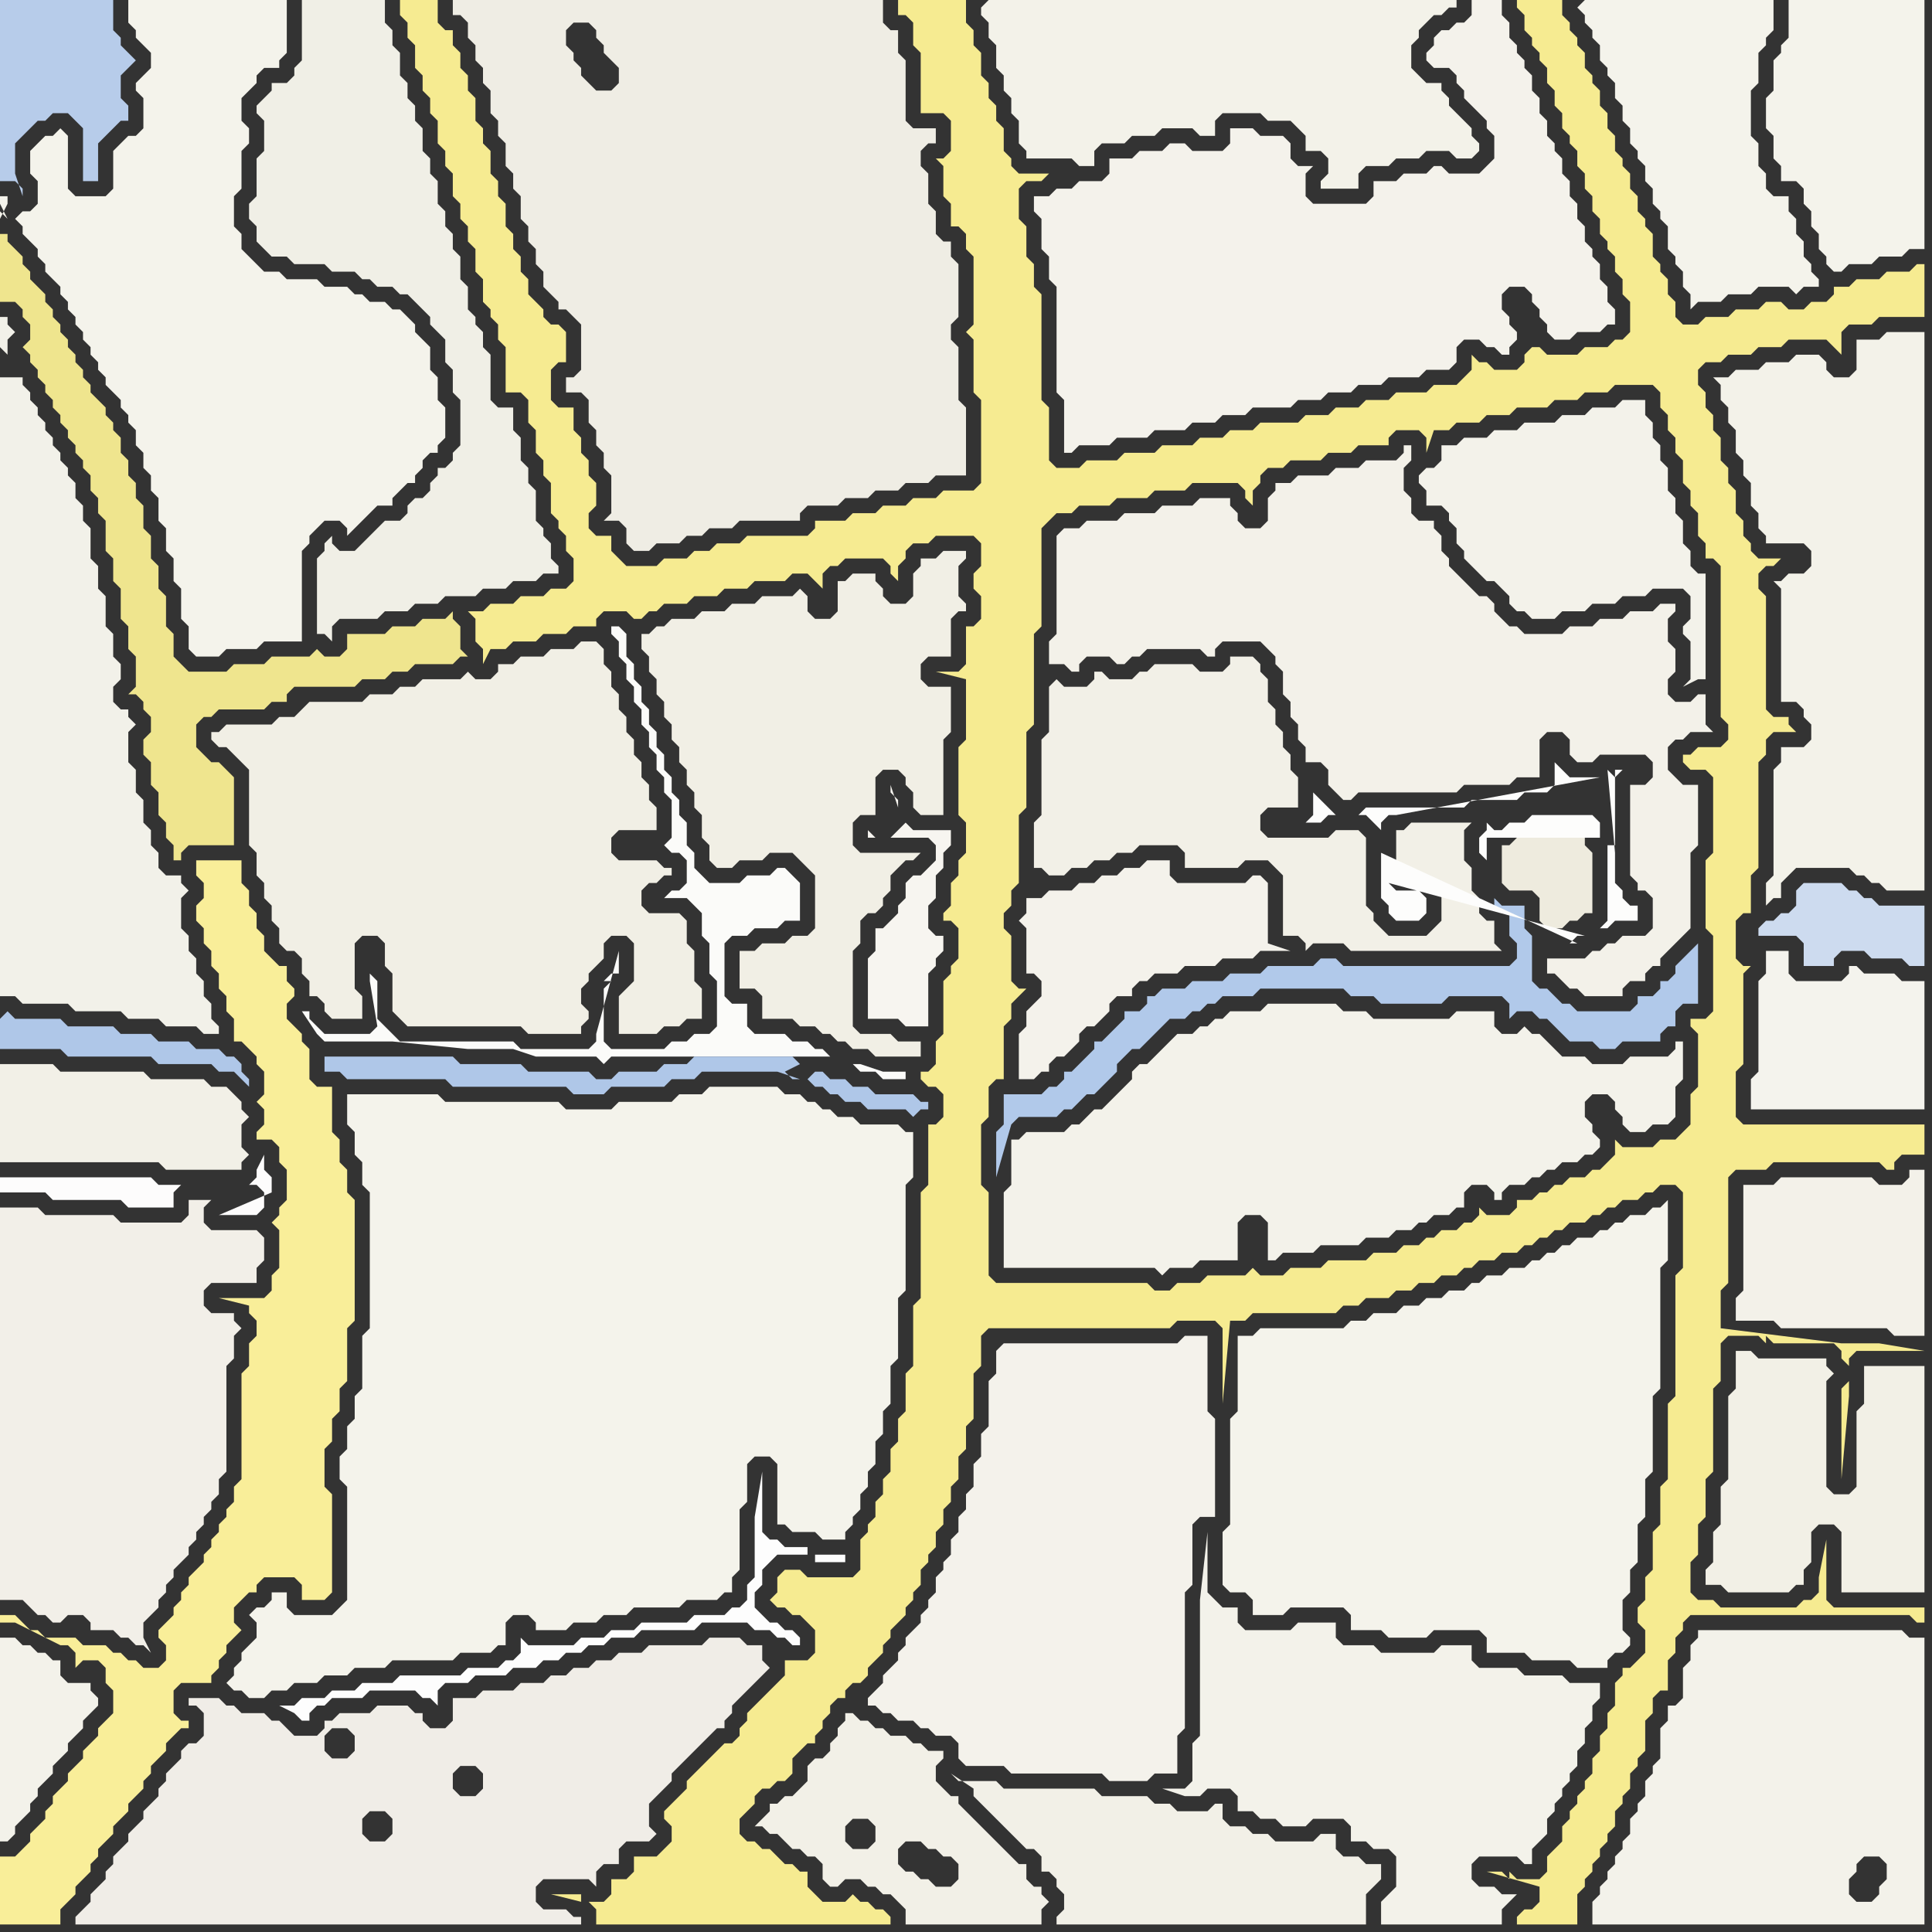 <svg width="256" height="256" xmlns="http://www.w3.org/2000/svg"><rect width="100%" height="100%" fill="#333333" stroke="none"/><script> 
var tempColor;
function hoverPath(evt){
obj = evt.target;
tempColor = obj.getAttribute("fill");
obj.setAttribute("fill","red");
//alert(tempColor);
//obj.setAttribute("stroke","red");}
function recoverPath(evt){
obj = evt.target;
obj.setAttribute("fill", tempColor);
//obj.setAttribute("stroke", tempColor);
}</script><path onmouseover="hoverPath(evt)" onmouseout="recoverPath(evt)" fill="rgb(241,239,229)" d="M  40,94l 0,0 -1,1 -2,0 -1,1 -6,0 -1,1 -1,0 0,1 1,1 1,0 1,1 1,1 1,1 0,10 1,1 0,3 1,1 0,2 1,1 0,2 1,1 0,2 1,1 1,0 1,1 0,2 1,1 0,2 1,0 1,1 0,1 1,1 4,0 0,-3 -1,-1 0,-6 1,-1 2,0 1,1 0,3 1,1 0,5 1,1 1,1 15,0 1,1 7,0 0,-1 1,-1 0,-1 -1,-1 0,-2 1,-1 0,-1 1,-1 1,-1 0,-2 1,-1 2,0 1,1 0,5 -1,1 -1,1 0,5 5,0 1,-1 2,0 1,-1 2,0 0,-4 -1,-1 0,-4 -1,-1 0,-3 -1,-1 -4,0 -1,-1 0,-2 1,-1 1,0 1,-1 1,0 0,-1 -1,0 -1,-1 -5,0 -1,-1 0,-2 1,-1 5,0 0,-3 -1,-1 0,-2 -1,-1 0,-2 -1,-1 0,-2 -1,-1 0,-2 -1,-1 0,-2 -1,-1 0,-2 -1,-1 0,-2 -1,-1 -2,0 -1,1 -3,0 -1,1 -3,0 -1,1 -2,0 0,1 -1,1 -2,0 -1,-1 -1,1 -5,0 -1,1 -2,0 -1,1 -3,0 -1,1 -7,0 -1,1Z"/>
<path onmouseover="hoverPath(evt)" onmouseout="recoverPath(evt)" fill="rgb(243,241,233)" d="M  170,89l 0,3 1,1 0,2 1,1 0,2 1,1 0,2 2,0 1,1 0,2 1,1 1,1 1,0 1,-1 13,0 1,-1 6,0 1,-1 3,0 0,-5 1,-1 2,0 1,1 0,2 1,1 2,0 1,-1 6,0 1,1 0,2 -1,1 -2,0 0,12 1,1 0,1 1,0 1,1 0,4 -1,1 -3,0 -1,1 -1,0 -1,1 -1,0 -1,1 -5,0 0,2 1,0 1,1 1,1 1,0 1,1 5,0 0,-1 1,-1 2,0 0,-1 1,-1 1,0 0,-1 1,-1 1,-1 1,-1 1,-1 0,-10 1,-1 0,-8 -2,0 -1,-1 -1,-1 0,-3 1,-1 1,0 1,-1 3,0 -1,-1 0,-4 -1,0 -1,1 -2,0 -1,-1 0,-2 1,-1 0,-3 -1,-1 0,-3 1,-1 0,-1 -2,0 -1,1 -3,0 -1,1 -3,0 -1,1 -3,0 -1,1 -5,0 -1,-1 -1,0 -1,-1 -1,-1 0,-1 -1,-1 -1,0 -1,-1 -1,-1 -1,-1 -1,-1 0,-1 -1,-1 0,-2 -1,-1 0,-1 -2,0 -1,-1 0,-2 -1,-1 0,-3 1,-1 0,-2 -1,0 0,1 -1,1 -4,0 -1,1 -3,0 -1,1 -4,0 -1,1 -2,0 0,1 -1,1 0,3 -1,1 -2,0 -1,-1 0,-1 -1,-1 0,-1 -4,0 -1,1 -4,0 -1,1 -4,0 -1,1 -4,0 -1,1 -2,0 -1,1 0,13 -1,1 0,3 2,0 1,1 1,0 0,-1 1,-1 3,0 1,1 1,0 1,-1 1,0 1,-1 7,0 1,1 1,0 0,-1 1,-1 5,0 1,1 1,1 0,1 1,1Z"/>
<path onmouseover="hoverPath(evt)" onmouseout="recoverPath(evt)" fill="rgb(240,239,230)" d="M  41,0l -1,0 0,8 -1,1 0,1 -1,1 -2,0 0,1 -1,1 -1,1 0,1 1,1 0,4 -1,1 0,5 -1,1 0,2 1,1 0,2 1,1 1,1 2,0 1,1 4,0 1,1 3,0 1,1 1,0 1,1 2,0 1,1 1,0 1,1 1,1 1,1 0,1 1,1 1,1 0,3 1,1 0,3 1,1 0,6 -1,1 0,1 -1,1 -1,0 0,1 -1,1 0,1 -1,1 -1,0 -1,1 0,1 -1,1 -2,0 -1,1 -3,3 -2,0 -1,-1 0,-1 -1,1 0,1 -1,1 0,10 1,0 1,1 0,-2 1,-1 5,0 1,-1 3,0 1,-1 3,0 1,-1 4,0 1,-1 3,0 1,-1 3,0 1,-1 2,0 0,-1 -1,-1 0,-2 -1,-1 0,-1 -1,-1 0,-4 -1,-1 0,-2 -1,-1 0,-3 -1,-1 0,-3 -2,0 -1,-1 0,-6 -1,-1 0,-2 -1,-1 0,-1 -1,-1 0,-3 -1,-1 0,-3 -1,-1 0,-2 -1,-1 0,-2 -1,-1 0,-3 -1,-1 0,-2 -1,-1 0,-3 -1,-1 0,-2 -1,-1 0,-2 -1,-1 0,-3 -1,-1 0,-2 -1,-1 0,-3Z"/>
<path onmouseover="hoverPath(evt)" onmouseout="recoverPath(evt)" fill="rgb(243,242,233)" d="M  130,1l 0,1 1,1 0,2 1,1 0,3 1,1 0,2 1,1 0,2 1,1 0,3 1,1 0,1 6,0 1,1 2,0 0,-2 1,-1 3,0 1,-1 3,0 1,-1 4,0 1,1 2,0 0,-2 1,-1 5,0 1,1 3,0 1,1 1,1 0,2 2,0 1,1 0,2 -1,1 0,1 5,0 0,-2 1,-1 3,0 1,-1 3,0 1,-1 3,0 1,1 2,0 1,-1 0,-1 -1,-1 0,-1 -1,-1 -1,-1 -1,-1 0,-1 -1,-1 0,-1 -2,0 -1,-1 -1,-1 0,-3 1,-1 0,-1 1,-1 1,-1 1,0 1,-1 1,0 0,-1 -62,0 -1,1Z"/>
<path onmouseover="hoverPath(evt)" onmouseout="recoverPath(evt)" fill="rgb(244,243,235)" d="M  166,177l -2,0 0,10 -1,1 0,14 -1,1 0,7 1,1 2,0 1,1 0,2 4,0 1,-1 7,0 1,1 0,2 4,0 1,1 5,0 1,-1 6,0 1,1 0,2 5,0 1,1 5,0 1,1 4,0 0,-1 1,-1 1,0 1,-1 0,-1 -1,-1 0,-4 1,-1 0,-3 1,-1 0,-5 1,-1 0,-5 1,-1 0,-10 1,-1 0,-16 1,-1 0,-8 -1,1 -1,0 -1,1 -2,0 -1,1 -1,0 -1,1 -1,0 -1,1 -2,0 -1,1 -1,0 -1,1 -1,0 -1,1 -1,0 -1,1 -2,0 -1,1 -2,0 -1,1 -1,0 -1,1 -2,0 -1,1 -2,0 -1,1 -2,0 -1,1 -3,0 -1,1 -2,0 -1,1 -11,0 -1,1Z"/>
<path onmouseover="hoverPath(evt)" onmouseout="recoverPath(evt)" fill="rgb(244,243,235)" d="M  209,1l 0,0 1,1 0,1 1,1 0,1 1,1 0,2 1,1 0,1 1,1 0,2 1,1 0,2 1,1 0,2 1,1 0,1 1,1 0,2 1,1 0,2 1,1 0,1 1,1 0,3 1,1 0,1 1,1 0,2 1,1 0,2 1,-1 3,0 1,-1 3,0 1,-1 4,0 1,1 1,-1 2,0 0,-1 -1,-1 0,-1 -1,-1 0,-2 -1,-1 0,-2 -1,-1 0,-2 -2,0 -1,-1 0,-2 -1,-1 0,-3 -1,-1 0,-6 1,-1 0,-4 1,-1 0,-1 1,-1 0,-4 -25,0 -1,1Z"/>
<path onmouseover="hoverPath(evt)" onmouseout="recoverPath(evt)" fill="rgb(244,243,237)" d="M  234,129l 0,0 -1,1 0,12 -1,1 0,4 23,0 0,-17 -3,0 -1,-1 -4,0 -1,-1 -1,0 0,1 -1,1 -6,0 -1,-1 0,-3 -3,0Z"/>
<path onmouseover="hoverPath(evt)" onmouseout="recoverPath(evt)" fill="rgb(249,238,153)" d="M  26,114l 0,2 1,1 0,2 -1,1 0,2 1,1 0,2 1,1 0,2 1,1 0,2 1,1 0,2 1,1 0,3 1,0 1,1 1,1 0,1 1,1 0,3 -1,1 1,1 0,2 -1,1 0,1 2,0 1,1 0,2 1,1 0,4 -1,1 0,1 -1,1 1,1 0,5 -1,1 0,2 -1,1 -6,0 4,1 0,1 1,1 0,2 -1,1 0,3 -1,1 0,14 -1,1 0,2 -1,1 0,1 -1,1 0,1 -1,1 0,1 -1,1 0,1 -1,1 -1,1 0,1 -1,1 0,1 -1,1 0,1 -2,2 0,1 1,1 0,2 -1,1 -2,0 -1,-1 -1,0 -1,-1 -1,0 -1,-1 -3,0 -1,-1 -4,0 -1,-1 -1,0 -1,-1 -1,-1 -2,0 0,1 2,0 6,3 1,0 1,1 0,2 1,-1 2,0 1,1 0,2 1,1 0,3 -1,1 -1,1 0,1 -1,1 -1,1 0,1 -1,1 -1,1 0,1 -1,1 -1,1 0,1 -1,1 0,1 -2,2 0,1 -1,1 -1,1 -2,0 0,9 8,0 0,-2 1,-1 1,-1 0,-1 1,-1 1,-1 0,-1 1,-1 0,-1 1,-1 1,-1 0,-1 2,-2 0,-1 2,-2 0,-1 1,-1 0,-1 1,-1 1,-1 0,-1 1,-1 1,-1 1,0 0,-1 -1,0 -1,-1 0,-3 1,-1 4,0 0,-1 1,-1 0,-1 1,-1 0,-1 1,-1 1,-1 -1,-1 0,-2 1,-1 1,-1 1,0 0,-1 1,-1 4,0 1,1 0,2 3,0 1,-1 0,-13 -1,-1 0,-5 1,-1 0,-3 1,-1 0,-3 1,-1 0,-7 1,-1 0,-16 -1,-1 0,-3 -1,-1 0,-3 -1,-1 0,-6 -2,0 -1,-1 0,-4 -1,-1 0,-1 -1,-1 -1,-1 0,-2 1,-1 0,-1 -1,-1 0,-2 -1,0 -1,-1 -1,-1 0,-2 -1,-1 0,-2 -1,-1 0,-2 -1,-1 0,-3Z"/>
<path onmouseover="hoverPath(evt)" onmouseout="recoverPath(evt)" fill="rgb(253,253,253)" d="M  39,226l -2,0 2,1 0,0 1,1 1,0 0,-1 1,-1 1,0 1,-1 4,0 1,-1 6,0 1,1 1,0 1,1 0,-2 1,-1 3,0 1,-1 4,0 1,-1 3,0 1,-1 2,0 1,-1 2,0 1,-1 2,0 1,-1 3,0 1,-1 7,0 1,-1 6,0 1,1 2,0 1,1 1,0 1,1 1,0 0,-1 -1,-1 -1,0 -1,-1 -1,0 -1,-1 -1,-1 0,-2 1,-1 0,-2 1,-1 1,-1 4,0 0,-1 -3,0 -1,-1 -1,0 -1,-1 0,-8 -1,6 0,8 -1,1 0,2 -1,1 -1,0 -1,1 -4,0 -1,1 -6,0 -1,1 -3,0 -1,1 -3,0 -1,1 -6,0 -1,-1 0,2 -1,1 -1,0 -1,1 -4,0 -1,1 -8,0 -1,1 -4,0 -1,1 -3,0 -1,1 -3,0 -1,1 69,-20 0,1 4,0 0,-1 -4,0 -69,20Z"/>
<path onmouseover="hoverPath(evt)" onmouseout="recoverPath(evt)" fill="rgb(243,242,234)" d="M  165,216l 0,0 -1,-1 0,-2 -2,0 -1,-1 -1,-1 0,-8 -1,9 0,18 -1,1 0,5 -1,1 -3,0 3,1 2,0 1,-1 3,0 1,1 0,2 2,0 1,1 2,0 1,1 3,0 1,-1 4,0 1,1 0,2 2,0 1,1 2,0 1,1 0,4 -2,2 0,3 16,0 0,-2 1,-1 1,-1 -2,0 -1,-1 -2,0 -1,-1 0,-2 1,-1 5,0 1,1 1,0 0,-2 1,-1 1,-1 0,-2 1,-1 0,-1 1,-1 0,-1 1,-1 0,-1 1,-1 0,-2 1,-1 0,-2 1,-1 0,-2 1,-1 0,-2 -4,0 -1,-1 -5,0 -1,-1 -5,0 -1,-1 0,-2 -4,0 -1,1 -7,0 -1,-1 -4,0 -1,-1 0,-2 -5,0 -1,1Z"/>
<path onmouseover="hoverPath(evt)" onmouseout="recoverPath(evt)" fill="rgb(243,242,234)" d="M  219,234l 0,1 -1,1 0,2 -1,1 0,1 -1,1 0,2 -1,1 0,1 -1,1 0,1 -1,1 0,1 -1,1 0,1 -1,1 0,3 44,0 0,-38 -2,0 -1,-1 -27,0 0,1 -1,1 0,2 -1,1 0,4 -1,1 -1,0 0,2 -1,1 0,4 -1,1 29,18 -2,0 -1,-1 0,-2 1,-1 0,-1 1,-1 2,0 1,1 0,2 -1,1 0,1 -1,1 -29,-18Z"/>
<path onmouseover="hoverPath(evt)" onmouseout="recoverPath(evt)" fill="rgb(240,237,231)" d="M  61,225l -1,0 0,3 -1,1 -2,0 -1,-1 0,-1 -1,0 -1,-1 -4,0 -1,1 -4,0 -1,1 -1,0 0,1 -1,1 -3,0 -1,-1 -1,-1 -1,0 -1,-1 -3,0 -1,-1 -1,0 -1,-1 -4,0 0,1 1,0 1,1 0,3 -1,1 -1,0 -1,1 0,1 -1,1 -1,1 0,1 -1,1 0,1 -1,1 -1,1 0,1 -1,1 -1,1 0,1 -1,1 -1,1 0,1 -1,1 0,1 -1,1 -1,1 0,1 -1,1 -1,1 0,1 67,0 0,-1 -1,0 -1,-1 -3,0 -1,-1 0,-2 1,-1 6,0 1,1 0,-2 1,-1 2,0 0,-2 1,-1 3,0 1,-1 -1,-1 0,-3 1,-1 1,-1 1,-1 0,-1 1,-1 2,-2 1,-1 1,-1 1,-1 1,0 0,-1 1,-1 0,-1 1,-1 1,-1 1,-1 1,-1 1,-1 -1,-1 0,-2 -2,0 -1,-1 -4,0 -1,1 -7,0 -1,1 -3,0 -1,1 -2,0 -1,1 -2,0 -1,1 -2,0 -1,1 -3,0 -1,1 -4,0 -1,1 -2,0 -18,6 0,-1 1,-1 2,0 1,1 0,2 -1,1 -2,0 -1,-1 0,-1 18,-6 0,9 2,0 1,1 0,2 -1,1 -2,0 -1,-1 0,-2 1,-1 0,-9 -12,15 2,0 1,1 0,2 -1,1 -2,0 -1,-1 0,-2 1,-1 12,-15Z"/>
<path onmouseover="hoverPath(evt)" onmouseout="recoverPath(evt)" fill="rgb(244,242,235)" d="M  132,179l 0,3 -1,1 0,6 -1,1 0,3 -1,1 0,3 -1,1 0,2 -1,1 0,2 -1,1 0,2 -1,1 0,1 -1,1 0,2 -1,1 0,1 -1,1 0,1 -1,1 -1,1 0,1 -1,1 0,1 -1,1 -1,1 0,1 -1,1 -1,1 0,1 1,0 1,1 1,0 1,1 2,0 1,1 1,0 1,1 2,0 1,1 0,2 1,1 5,0 1,1 12,0 1,1 5,0 1,-1 3,0 0,-5 1,-1 0,-18 1,-1 0,-8 1,-1 2,0 0,-13 -1,-1 0,-10 -3,0 -1,1 -23,0 -1,1Z"/>
<path onmouseover="hoverPath(evt)" onmouseout="recoverPath(evt)" fill="rgb(177,201,234)" d="M  133,147l 0,2 -1,1 0,6 2,-7 0,0 1,-1 5,0 1,-1 1,0 1,-1 1,-1 1,0 1,-1 1,-1 1,-1 0,-1 1,-1 1,-1 1,0 1,-1 1,-1 1,-1 1,-1 2,0 1,-1 1,0 1,-1 1,0 1,-1 4,0 1,-1 11,0 1,1 3,0 1,1 8,0 1,-1 7,0 1,1 0,2 1,-1 2,0 1,1 1,0 1,1 1,1 1,1 3,0 1,1 2,0 1,-1 5,0 0,-1 1,-1 1,0 0,-2 1,-1 2,0 0,-8 -1,1 0,0 -1,1 -1,1 0,1 -1,1 -1,0 0,1 -1,1 -2,0 0,1 -1,1 -7,0 -1,-1 -1,0 -1,-1 -1,-1 -1,0 -1,-1 0,-6 -1,-1 0,-3 -3,0 -1,-1 0,1 2,1 0,3 1,1 0,2 -1,1 -22,0 -1,-1 -2,0 -1,1 -6,0 -1,1 -4,0 -1,1 -4,0 -1,1 -3,0 -1,1 -1,0 0,1 -1,1 -2,0 0,1 -1,1 -1,1 -1,1 -1,0 0,1 -1,1 -1,1 -1,1 -1,0 0,1 -1,1 -1,0 -1,1 -5,0Z"/>
<path onmouseover="hoverPath(evt)" onmouseout="recoverPath(evt)" fill="rgb(242,240,231)" d="M  139,91l 0,6 -1,1 0,10 -1,1 0,6 1,0 1,1 2,0 1,-1 2,0 1,-1 2,0 1,-1 2,0 1,-1 5,0 1,1 0,2 7,0 1,-1 3,0 2,2 0,8 2,0 1,1 0,1 1,-1 4,0 1,1 20,0 -1,-1 0,-3 -1,0 -1,-1 0,-2 -1,-1 0,-3 -1,-1 0,-4 1,-1 -8,0 -1,1 -1,0 0,5 1,1 3,0 1,1 1,1 0,4 -1,1 -1,1 -5,0 -1,-1 -1,-1 0,-1 -1,-1 0,-9 -1,-1 -3,0 -1,1 -8,0 -1,-1 0,-2 1,-1 4,0 0,-4 -1,-1 0,-2 -1,-1 0,-2 -1,-1 0,-2 -1,-1 0,-3 -1,-1 0,-1 -1,-1 -3,0 0,1 -1,1 -3,0 -1,-1 -5,0 -1,1 -1,0 -1,1 -3,0 -1,-1 -1,0 0,1 -1,1 -3,0 -1,-1 -1,1Z"/>
<path onmouseover="hoverPath(evt)" onmouseout="recoverPath(evt)" fill="rgb(243,242,234)" d="M  192,59l -1,0 0,2 -1,1 -1,0 -1,1 0,1 1,1 0,2 2,0 1,1 0,1 1,1 0,2 1,1 0,1 1,1 1,1 1,1 1,0 1,1 1,1 0,1 1,1 1,0 1,1 3,0 1,-1 3,0 1,-1 3,0 1,-1 3,0 1,-1 4,0 1,1 0,3 -1,1 0,1 1,1 0,5 -1,1 2,-1 1,0 0,-14 -1,0 -1,-1 0,-2 -1,-1 0,-3 -1,-1 0,-2 -1,-1 0,-3 -1,-1 0,-2 -1,-1 0,-2 -1,-1 0,-2 -3,0 -1,1 -3,0 -1,1 -3,0 -1,1 -4,0 -1,1 -3,0 -1,1 -3,0 -1,1Z"/>
<path onmouseover="hoverPath(evt)" onmouseout="recoverPath(evt)" fill="rgb(244,243,235)" d="M  249,0l -12,0 0,5 -1,1 0,1 -1,1 0,4 -1,1 0,4 1,1 0,3 1,1 0,2 2,0 1,1 0,2 1,1 0,2 1,1 0,2 1,1 0,1 1,1 1,0 1,-1 3,0 1,-1 3,0 1,-1 2,0 0,-33Z"/>
<path onmouseover="hoverPath(evt)" onmouseout="recoverPath(evt)" fill="rgb(251,251,249)" d="M  111,140l -1,0 -1,-1 -1,0 -1,-1 -2,0 -1,-1 -4,0 -1,-1 0,-3 -2,0 -1,-1 0,-7 1,-1 2,0 1,-1 3,0 1,-1 2,0 0,-5 -1,-1 0,0 -1,-1 -1,0 -1,1 -3,0 -1,1 -4,0 -1,-1 -1,-1 0,-2 -1,-1 0,-3 -1,-1 0,-2 -1,-1 0,-2 -1,-1 0,-2 -1,-1 0,-2 -1,-1 0,-2 -1,-1 0,-2 -1,-1 0,-2 -1,-1 0,-3 -1,-1 -1,0 0,1 1,1 0,2 1,1 0,2 1,1 0,2 1,1 0,2 1,1 0,2 1,1 0,2 1,1 0,2 1,1 0,5 -1,1 0,0 1,1 1,0 1,1 0,3 -1,1 -1,0 -1,1 3,0 1,1 1,1 0,3 1,1 0,4 1,1 0,6 -1,1 -2,0 -1,1 -2,0 -1,1 -7,0 -1,-1 0,-7 -1,1 2,-2 -1,0 1,-1 1,0 0,-3 -3,11 0,1 -1,1 -9,0 -1,-1 -15,0 -1,-1 -1,-1 -1,-1 0,-5 -1,-1 0,1 1,6 -1,1 -6,0 -1,-1 -1,-1 0,-1 -1,0 2,3 1,1 9,0 10,1 6,0 3,1 8,0 1,1 1,-1 30,0 -12,-2 0,0 12,2 2,1 1,1 2,0 1,1 3,0 0,-1 -3,0 -3,-1 -1,0 -2,-1Z"/>
<path onmouseover="hoverPath(evt)" onmouseout="recoverPath(evt)" fill="rgb(242,240,231)" d="M  109,233l -1,0 -1,1 0,2 -1,1 -1,1 -1,0 -1,1 -1,0 0,1 -1,1 -1,1 1,0 1,1 1,0 1,1 1,1 1,0 1,1 1,0 1,1 0,2 1,1 1,0 1,-1 2,0 1,1 1,0 1,1 1,0 1,1 1,1 0,2 18,0 0,-2 1,-1 -1,-1 0,-1 -1,0 -1,-1 0,-2 -1,0 -1,-1 -1,-1 -1,-1 -1,-1 -1,-1 -1,-1 -1,-1 -1,-1 0,-1 -1,0 -1,-1 -1,-1 0,-2 1,-1 0,-1 -2,0 -1,-1 -1,0 -1,-1 -2,0 -1,-1 -1,0 -1,-1 -1,0 -1,-1 -1,0 0,1 -1,1 0,1 -1,1 0,1 -1,1 13,16 -1,-1 -1,0 -1,-1 0,-2 1,-1 2,0 1,1 1,0 1,1 1,0 1,1 0,2 -1,1 -2,0 -1,-1 -1,0 -13,-16 3,11 0,-2 1,-1 2,0 1,1 0,2 -1,1 -2,0 -1,-1 -3,-11Z"/>
<path onmouseover="hoverPath(evt)" onmouseout="recoverPath(evt)" fill="rgb(243,242,234)" d="M  134,156l 0,1 -1,1 0,10 20,0 1,1 1,-1 3,0 1,-1 5,0 0,-5 1,-1 2,0 1,1 0,5 1,0 1,-1 4,0 1,-1 5,0 1,-1 3,0 1,-1 2,0 1,-1 1,0 1,-1 2,0 1,-1 1,0 0,-2 1,-1 2,0 1,1 0,1 1,0 0,-1 1,-1 2,0 1,-1 1,0 1,-1 1,0 1,-1 2,0 1,-1 1,0 1,-1 0,-1 -1,-1 0,-1 -1,-1 0,-2 1,-1 2,0 1,1 0,1 1,1 0,1 1,1 2,0 1,-1 2,0 1,-1 0,-4 1,-1 0,-5 -1,0 0,1 -1,1 -5,0 -1,1 -4,0 -1,-1 -3,0 -1,-1 -1,-1 -1,-1 -1,0 -1,-1 -1,1 -2,0 -1,-1 0,-2 -5,0 -1,1 -10,0 -1,-1 -3,0 -1,-1 -9,0 -1,1 -4,0 -1,1 -1,0 -1,1 -1,0 -1,1 -2,0 -1,1 -3,3 -1,0 -1,1 0,1 -1,1 -3,3 -1,0 -1,1 -1,1 -1,0 -1,1 -5,0 -1,1 -1,0Z"/>
<path onmouseover="hoverPath(evt)" onmouseout="recoverPath(evt)" fill="rgb(244,242,235)" d="M  137,28l 0,0 1,1 0,4 1,1 0,3 1,1 0,14 1,1 0,7 1,0 1,-1 4,0 1,-1 4,0 1,-1 4,0 1,-1 3,0 1,-1 3,0 1,-1 5,0 1,-1 3,0 1,-1 3,0 1,-1 3,0 1,-1 4,0 1,-1 3,0 1,-1 0,-2 1,-1 2,0 1,1 1,0 1,1 1,0 0,-1 1,-1 0,-1 -1,-1 0,-1 -1,-1 0,-2 1,-1 2,0 1,1 0,1 1,1 0,1 1,1 0,1 1,1 2,0 1,-1 3,0 1,-1 1,0 0,-2 -1,-1 0,-2 -1,-1 0,-2 -1,-1 0,-1 -1,-1 0,-2 -1,-1 0,-2 -1,-1 0,-2 -1,-1 0,-2 -1,-1 0,-1 -1,-1 0,-2 -1,-1 0,-2 -1,-1 0,-2 -1,-1 0,-1 -1,-1 0,-1 -1,-1 0,-2 -1,-1 0,-2 -4,0 0,2 -1,1 -1,0 -1,1 -1,0 -1,1 0,1 -1,1 0,1 1,1 2,0 1,1 0,1 1,1 0,1 1,1 1,1 1,1 0,1 1,1 0,3 -1,1 -1,1 -4,0 -1,-1 -1,0 -1,1 -3,0 -1,1 -3,0 0,2 -1,1 -7,0 -1,-1 0,-3 1,-1 -2,0 -1,-1 0,-2 -1,-1 -3,0 -1,-1 -3,0 0,2 -1,1 -4,0 -1,-1 -2,0 -1,1 -3,0 -1,1 -3,0 0,2 -1,1 -3,0 -1,1 -2,0 -1,1 -2,0Z"/>
<path onmouseover="hoverPath(evt)" onmouseout="recoverPath(evt)" fill="rgb(246,235,145)" d="M  142,170l -10,0 -1,-1 0,-11 -1,-1 0,-8 1,-1 0,-4 1,-1 1,0 0,-7 1,-1 0,-2 1,-1 1,-1 -1,0 -1,-1 0,-6 -1,-1 0,-2 1,-1 0,-2 1,-1 0,-9 1,-1 0,-10 1,-1 0,-12 1,-1 0,-13 2,-2 2,0 1,-1 4,0 1,-1 4,0 1,-1 4,0 1,-1 6,0 1,1 0,1 1,1 0,-2 1,-1 0,-1 1,-1 2,0 1,-1 4,0 1,-1 3,0 1,-1 4,0 0,-1 1,-1 3,0 1,1 0,2 1,-3 2,0 1,-1 3,0 1,-1 3,0 1,-1 4,0 1,-1 3,0 1,-1 3,0 1,-1 5,0 1,1 0,2 1,1 0,2 1,1 0,2 1,1 0,3 1,1 0,2 1,1 0,3 1,1 0,2 1,0 1,1 0,20 1,1 0,2 -1,1 -3,0 -1,1 -1,0 0,1 1,1 2,0 1,1 0,10 -1,1 0,9 1,1 0,10 -1,1 -2,0 0,1 1,1 0,7 -1,1 0,4 -1,1 -1,1 -2,0 -1,1 -4,0 -1,-1 0,2 -1,1 -1,1 -1,0 -1,1 -2,0 -1,1 -1,0 -1,1 -1,0 -1,1 -2,0 0,1 -1,1 -3,0 -1,-1 0,1 -1,1 -1,0 -1,1 -2,0 -1,1 -1,0 -1,1 -2,0 -1,1 -3,0 -1,1 -5,0 -1,1 -4,0 -1,1 -3,0 -1,-1 0,0 -1,1 -5,0 -1,1 -3,0 -1,1 -2,0 -1,-1 -10,0 -6,-53 6,53 88,-43 0,-5 1,-1 1,0 0,-5 1,-1 0,-14 1,-1 0,-2 1,-1 3,0 -1,-1 0,-1 -2,0 -1,-1 0,-15 -1,-1 0,-2 1,-1 1,0 1,-1 -3,0 -1,-1 0,-1 -1,-1 0,-2 -1,-1 0,-3 -1,-1 0,-2 -1,-1 0,-3 -1,-1 0,-2 -1,-1 0,-2 -1,-1 0,-2 1,-1 2,0 1,-1 3,0 1,-1 3,0 1,-1 5,0 1,1 1,1 0,-3 1,-1 3,0 1,-1 6,0 0,-7 -1,0 -1,1 -3,0 -1,1 -3,0 -1,1 -2,0 0,1 -1,1 -2,0 -1,1 -2,0 -1,-1 -2,0 -1,1 -3,0 -1,1 -3,0 -1,1 -2,0 -1,-1 0,-2 -1,-1 0,-2 -1,-1 0,-1 -1,-1 0,-3 -1,-1 0,-1 -1,-1 0,-2 -1,-1 0,-2 -1,-1 0,-1 -1,-1 0,-2 -1,-1 0,-2 -1,-1 0,-2 -1,-1 0,-1 -1,-1 0,-2 -1,-1 0,-1 -1,-1 0,-1 -1,-1 0,-2 -6,0 0,1 1,1 0,2 1,1 0,1 1,1 0,1 1,1 0,2 1,1 0,2 1,1 0,2 1,1 0,1 1,1 0,2 1,1 0,2 1,1 0,2 1,1 0,2 1,1 0,1 1,1 0,2 1,1 0,2 1,1 0,4 -1,1 -1,0 -1,1 -3,0 -1,1 -4,0 -1,-1 -1,0 -1,1 0,1 -1,1 -3,0 -1,-1 -1,0 -1,-1 0,2 -1,1 -1,1 -3,0 -1,1 -4,0 -1,1 -3,0 -1,1 -3,0 -1,1 -3,0 -1,1 -5,0 -1,1 -3,0 -1,1 -3,0 -1,1 -4,0 -1,1 -4,0 -1,1 -4,0 -1,1 -3,0 -1,-1 0,-7 -1,-1 0,-14 -1,-1 0,-3 -1,-1 0,-4 -1,-1 0,-4 1,-1 2,0 1,-1 -4,0 -1,-1 0,-1 -1,-1 0,-3 -1,-1 0,-2 -1,-1 0,-2 -1,-1 0,-3 -1,-1 0,-2 -1,-1 0,-3 -9,0 0,2 1,0 1,1 0,3 1,1 0,8 3,0 1,1 0,4 -1,1 -1,0 1,1 0,4 1,1 0,3 1,0 1,1 0,2 1,1 0,9 -1,1 1,1 0,7 1,1 0,11 -1,1 -4,0 -1,1 -3,0 -1,1 -3,0 -1,1 -3,0 -1,1 -4,0 0,1 -1,1 -8,0 -1,1 -3,0 -1,1 -2,0 -1,1 -3,0 -1,1 -4,0 -1,-1 -1,-1 0,-2 -2,0 -1,-1 0,-2 1,-1 0,-3 -1,-1 0,-2 -1,-1 0,-2 -1,-1 0,-3 -2,0 -1,-1 0,-4 1,-1 1,0 0,-4 -1,-1 -1,0 -1,-1 0,-1 -1,-1 -1,-1 0,-2 -1,-1 0,-2 -1,-1 0,-2 -1,-1 0,-3 -1,-1 0,-2 -1,-1 0,-3 -1,-1 0,-2 -1,-1 0,-3 -1,-1 0,-2 -1,-1 0,-2 -1,-1 0,-2 -1,0 -1,-1 0,-3 -5,0 0,2 1,1 0,2 1,1 0,3 1,1 0,2 1,1 0,2 1,1 0,3 1,1 0,2 1,1 0,3 1,1 0,2 1,1 0,2 1,1 0,3 1,1 0,3 1,1 0,1 1,1 0,2 1,1 0,6 2,0 1,1 0,3 1,1 0,3 1,1 0,2 1,1 0,4 1,1 0,1 1,1 0,2 1,1 0,3 -1,1 -2,0 -1,1 -3,0 -1,1 -3,0 -1,1 -2,0 1,1 0,3 1,1 0,2 1,-2 2,0 1,-1 3,0 1,-1 3,0 1,-1 3,0 0,-1 1,-1 3,0 1,1 1,0 1,-1 1,0 1,-1 3,0 1,-1 3,0 1,-1 3,0 1,-1 4,0 1,-1 2,0 1,1 1,1 0,-2 1,-1 1,0 1,-1 5,0 1,1 0,1 1,1 0,-2 1,-1 0,-1 1,-1 2,0 1,-1 5,0 1,1 0,3 -1,1 0,2 1,1 0,3 -1,1 -1,0 0,5 -1,1 -3,0 4,1 0,8 -1,1 0,9 1,1 0,4 -1,1 0,2 -1,1 0,3 -1,1 0,1 1,0 1,1 0,4 -1,1 0,1 -1,1 0,7 -1,1 0,3 -1,1 -1,0 0,1 1,1 1,0 1,1 0,3 -1,1 -1,0 0,8 -1,1 0,14 -1,1 0,8 -1,1 0,5 -1,1 0,3 -1,1 0,3 -1,1 0,2 -1,1 0,2 -1,1 0,1 -1,1 0,4 -1,1 -6,0 -1,-1 -2,0 -1,1 0,2 -1,1 1,1 1,0 1,1 1,0 1,1 1,1 0,3 -1,1 -3,0 0,2 -1,1 -1,1 -1,1 -1,1 -1,1 0,1 -1,1 0,1 -1,1 -1,0 -1,1 -1,1 -1,1 -1,1 -1,1 0,1 -1,1 -1,1 -1,1 0,1 1,1 0,2 -1,1 -1,1 -3,0 0,2 -1,1 -2,0 0,2 -1,1 -2,0 1,1 0,2 39,0 0,-1 -1,-1 -1,0 -1,-1 -1,0 -1,-1 -1,1 -3,0 -1,-1 -1,-1 0,-2 -1,0 -1,-1 -1,0 -1,-1 -1,-1 -1,0 -1,-1 -1,0 -1,-1 0,-2 1,-1 1,-1 0,-1 1,-1 1,0 1,-1 1,0 1,-1 0,-2 1,-1 1,-1 1,0 0,-1 1,-1 0,-1 1,-1 0,-1 1,-1 1,0 0,-1 1,-1 1,0 1,-1 0,-1 1,-1 1,-1 0,-1 1,-1 0,-1 1,-1 1,-1 0,-1 1,-1 0,-1 1,-1 0,-2 1,-1 0,-1 1,-1 0,-2 1,-1 0,-2 1,-1 0,-2 1,-1 0,-3 1,-1 0,-3 1,-1 0,-6 1,-1 0,-4 1,-1 24,0 1,-1 5,0 1,1 0,10 1,-11 2,0 1,-1 11,0 1,-1 2,0 1,-1 3,0 1,-1 2,0 1,-1 2,0 1,-1 2,0 1,-1 1,0 1,-1 2,0 1,-1 2,0 1,-1 1,0 1,-1 1,0 1,-1 1,0 1,-1 2,0 1,-1 1,0 1,-1 1,0 1,-1 2,0 1,-1 1,0 1,-1 2,0 1,1 0,10 -1,1 0,16 -1,1 0,10 -1,1 0,5 -1,1 0,5 -1,1 0,3 -1,1 0,2 1,1 0,3 -1,1 -1,1 -1,0 0,1 -1,1 0,3 -1,1 0,2 -1,1 0,2 -1,1 0,2 -1,1 0,1 -1,1 0,1 -1,1 0,1 -1,1 0,2 -1,1 -1,1 0,2 -1,1 -3,0 -1,-1 0,1 -1,-1 -2,0 7,2 0,2 -1,1 -1,0 -1,1 0,1 8,0 0,-4 1,-1 0,-1 1,-1 0,-1 1,-1 0,-1 1,-1 0,-1 1,-1 0,-2 1,-1 0,-1 1,-1 0,-2 1,-1 0,-1 1,-1 0,-4 1,-1 0,-2 1,-1 1,0 0,-4 1,-1 0,-2 1,-1 0,-1 1,-1 29,0 1,1 1,0 0,-2 -12,0 -1,-1 0,-8 -1,5 0,2 -1,1 -1,0 -1,1 -10,0 -1,-1 -2,0 -1,-1 0,-4 1,-1 0,-4 1,-1 0,-5 1,-1 0,-11 1,-1 0,-5 1,-1 4,0 1,1 0,-1 1,1 8,0 1,1 0,1 1,1 0,2 -1,1 0,12 1,-11 0,-5 1,-1 9,0 -6,-1 -5,0 -16,-2 0,-5 1,-1 0,-14 1,-1 4,0 1,-1 14,0 1,1 1,0 0,-1 1,-1 3,0 0,-4 -24,0 -1,-1 0,-6 1,-1 0,-12 1,-1 -1,0 -1,-1 -88,43 -65,81 -4,0 4,1 0,-1 65,-81Z"/>
<path onmouseover="hoverPath(evt)" onmouseout="recoverPath(evt)" fill="rgb(205,219,239)" d="M  233,124l 5,0 1,1 0,3 4,0 0,-1 1,-1 3,0 1,1 4,0 1,1 2,0 0,-8 -6,0 -1,-1 -1,0 -1,-1 -1,0 -1,-1 -5,0 -1,1 0,2 -1,1 -1,0 -1,1 -1,0 -1,1 0,1 -1,1 0,0 1,-1Z"/>
<path onmouseover="hoverPath(evt)" onmouseout="recoverPath(evt)" fill="rgb(244,243,235)" d="M  2,29l 0,0 1,1 0,1 1,1 1,1 0,1 1,1 0,1 1,1 1,1 0,1 1,1 0,1 1,1 0,1 1,1 0,1 1,1 0,1 1,1 0,1 1,1 0,1 1,1 1,1 0,1 1,1 0,1 1,1 0,2 1,1 0,2 1,1 0,2 1,1 0,3 1,1 0,3 1,1 0,3 1,1 0,4 1,1 0,3 1,1 3,0 1,-1 4,0 1,-1 5,0 0,-12 1,-1 0,-1 1,-1 1,-1 2,0 1,1 0,1 1,-1 0,0 1,-1 1,-1 1,-1 2,0 0,-1 2,-2 1,0 0,-1 1,-1 0,-1 1,-1 1,0 0,-1 1,-1 0,-4 -1,-1 0,-3 -1,-1 0,-3 -1,-1 -1,-1 0,-1 -1,-1 -1,-1 -1,0 -1,-1 -2,0 -1,-1 -1,0 -1,-1 -3,0 -1,-1 -4,0 -1,-1 -2,0 -1,-1 -1,-1 -1,-1 0,-2 -1,-1 0,-4 1,-1 0,-5 1,-1 0,-2 -1,-1 0,-3 1,-1 1,-1 0,-1 1,-1 2,0 0,-1 1,-1 0,-7 -21,0 0,3 1,1 0,1 1,1 1,1 0,2 -1,1 -1,1 0,1 1,1 0,4 -1,1 -1,0 -1,1 -1,1 0,5 -1,1 -4,0 -1,-1 0,-7 -1,-1 -1,1 -1,0 -1,1 -1,1 0,3 1,1 0,3 -1,1 -1,0 -1,1 -1,0 -1,-1 0,1 1,-2 0,-1 -1,0 0,1 1,2Z"/>
<path onmouseover="hoverPath(evt)" onmouseout="recoverPath(evt)" fill="rgb(253,252,252)" d="M  24,157l -3,0 -1,-1 -20,0 0,2 6,0 1,1 9,0 1,1 6,0 0,-2 1,-1 10,0 1,1 0,2 -1,1 -5,0 7,-3 0,-2 -1,-1 0,-2 -1,2 0,1 -1,1Z"/>
<path onmouseover="hoverPath(evt)" onmouseout="recoverPath(evt)" fill="rgb(244,242,235)" d="M  168,117l 0,0 -1,-1 -1,0 -1,1 -9,0 -1,-1 0,-2 -3,0 -1,1 -2,0 -1,1 -2,0 -1,1 -2,0 -1,1 -3,0 -1,1 -2,0 0,2 -1,1 1,1 0,6 1,0 1,1 0,2 -1,1 -1,1 0,2 -1,1 0,6 2,0 1,-1 1,0 0,-1 1,-1 1,0 1,-1 1,-1 0,-1 1,-1 1,0 1,-1 1,-1 0,-1 1,-1 2,0 0,-1 1,-1 1,0 1,-1 3,0 1,-1 4,0 1,-1 4,0 1,-1 4,0 -3,-1Z"/>
<path onmouseover="hoverPath(evt)" onmouseout="recoverPath(evt)" fill="rgb(242,239,232)" d="M  0,174l 0,38 3,0 1,1 1,1 1,0 1,1 1,0 1,-1 2,0 1,1 0,1 3,0 1,1 1,0 1,1 1,0 1,1 -1,-2 0,-2 1,-1 1,-1 0,-1 1,-1 0,-1 1,-1 0,-1 1,-1 1,-1 0,-1 1,-1 0,-1 1,-1 0,-1 1,-1 0,-1 1,-1 0,-2 1,-1 0,-14 1,-1 0,-3 1,-1 -1,-1 0,-1 -3,0 -1,-1 0,-2 1,-1 6,0 0,-2 1,-1 0,-3 -1,-1 -6,0 -1,-1 0,-2 1,-1 -3,0 0,2 -1,1 -8,0 -1,-1 -9,0 -1,-1 -5,0Z"/>
<path onmouseover="hoverPath(evt)" onmouseout="recoverPath(evt)" fill="rgb(183,204,234)" d="M  0,6l 0,18 2,0 1,1 0,1 -1,-3 0,-4 1,-1 1,-1 1,-1 1,0 1,-1 2,0 1,1 1,1 0,7 2,0 0,-5 1,-1 1,-1 1,-1 1,0 0,-2 -1,-1 0,-3 1,-1 1,-1 -1,-1 -1,-1 0,-1 -1,-1 0,-4 -15,0Z"/>
<path onmouseover="hoverPath(evt)" onmouseout="recoverPath(evt)" fill="rgb(243,242,234)" d="M  12,223l -3,0 -1,-1 0,-2 -1,0 -1,-1 -1,0 -1,-1 -1,0 -1,-1 -2,0 0,27 1,0 1,-1 0,-1 1,-1 1,-1 0,-1 1,-1 0,-1 1,-1 1,-1 0,-1 1,-1 1,-1 0,-1 1,-1 1,-1 0,-1 1,-1 1,-1 0,-1 -1,-1Z"/>
<path onmouseover="hoverPath(evt)" onmouseout="recoverPath(evt)" fill="rgb(239,237,228)" d="M  63,6l 0,2 1,1 0,2 1,1 0,3 1,1 0,2 1,1 0,3 1,1 0,2 1,1 0,3 1,1 0,2 1,1 0,2 1,1 0,2 1,1 1,1 0,1 1,0 1,1 1,1 0,6 -1,1 -1,0 0,2 2,0 1,1 0,3 1,1 0,2 1,1 0,2 1,1 0,5 -1,1 2,0 1,1 0,2 1,1 2,0 1,-1 3,0 1,-1 2,0 1,-1 3,0 1,-1 8,0 0,-1 1,-1 4,0 1,-1 3,0 1,-1 3,0 1,-1 3,0 1,-1 4,0 0,-9 -1,-1 0,-7 -1,-1 0,-2 1,-1 0,-7 -1,-1 0,-2 -1,0 -1,-1 0,-3 -1,-1 0,-4 -1,-1 0,-2 1,-1 1,0 0,-2 -3,0 -1,-1 0,-8 -1,-1 0,-3 -1,0 -1,-1 0,-3 -57,0 0,2 1,0 1,1 0,2 1,1 13,-3 2,0 1,1 0,1 1,1 0,1 1,1 1,1 0,2 -1,1 -2,0 -1,-1 -1,-1 0,-1 -1,-1 0,-1 -1,-1 0,-2 1,-1 -13,3Z"/>
<path onmouseover="hoverPath(evt)" onmouseout="recoverPath(evt)" fill="rgb(247,245,240)" d="M  119,110l -1,1 5,0 1,1 0,2 -1,1 -1,1 -1,0 -1,1 0,2 -1,1 0,1 -1,1 -1,1 -1,0 0,3 -1,1 0,8 4,0 1,1 3,0 0,-7 1,-1 0,-1 1,-1 0,-2 -1,0 -1,-1 0,-3 1,-1 0,-3 1,-1 0,-2 1,-1 0,-2 -5,0 -1,-1 -1,1 0,-4 -1,-1 0,-1 1,3 0,3 -3,1 -1,-1 0,1 1,0 3,-1Z"/>
<path onmouseover="hoverPath(evt)" onmouseout="recoverPath(evt)" fill="rgb(238,235,222)" d="M  206,110l -2,0 -1,1 -2,0 -1,1 -1,0 0,5 1,1 3,0 1,1 0,3 1,1 2,0 1,-1 1,0 1,-1 1,0 0,-8 -1,-1 0,-2Z"/>
<path onmouseover="hoverPath(evt)" onmouseout="recoverPath(evt)" fill="rgb(242,241,233)" d="M  1,47l 0,-2 1,-1 -1,-1 0,-1 -1,0 0,4 1,1 -1,3 0,82 2,0 1,1 6,0 1,1 6,0 1,1 4,0 1,1 4,0 1,1 2,0 0,-1 -1,-1 0,-2 -1,-1 0,-2 -1,-1 0,-2 -1,-1 0,-2 -1,-1 0,-4 1,-1 -1,-1 0,-1 -2,0 -1,-1 0,-2 -1,-1 0,-2 -1,-1 0,-3 -1,-1 0,-3 -1,-1 0,-4 1,-1 -1,-1 0,-1 -1,0 -1,-1 0,-2 1,-1 0,-2 -1,-1 0,-3 -1,-1 0,-4 -1,-1 0,-3 -1,-1 0,-4 -1,-1 0,-2 -1,-1 0,-2 -1,-1 0,-1 -1,-1 0,-1 -1,-1 0,-1 -1,-1 0,-1 -1,-1 0,-1 -1,-1 0,-1 -1,-1 0,-1 -3,0 1,-3Z"/>
<path onmouseover="hoverPath(evt)" onmouseout="recoverPath(evt)" fill="rgb(175,199,232)" d="M  0,135l 0,4 8,0 1,1 11,0 1,1 7,0 1,1 2,0 1,1 1,1 0,-1 -1,-1 0,-1 -1,-1 -1,0 -1,-1 -3,0 -1,-1 -4,0 -1,-1 -4,0 -1,-1 -6,0 -1,-1 -6,0 -1,-1 -1,1Z"/>
<path onmouseover="hoverPath(evt)" onmouseout="recoverPath(evt)" fill="rgb(242,240,231)" d="M  32,151l 0,-2 1,-1 -1,-1 0,-1 -1,-1 -1,-1 -2,0 -1,-1 -7,0 -1,-1 -11,0 -1,-1 -7,0 0,13 21,0 1,1 10,0 0,-1 1,-1 -1,-1Z"/>
<path onmouseover="hoverPath(evt)" onmouseout="recoverPath(evt)" fill="rgb(244,243,235)" d="M  34,215l 0,2 -1,1 -1,1 0,1 -1,1 0,1 -1,1 1,1 1,0 1,1 2,0 1,-1 2,0 1,-1 3,0 1,-1 3,0 1,-1 4,0 1,-1 8,0 1,-1 4,0 1,-1 1,0 0,-3 1,-1 2,0 1,1 0,1 4,0 1,-1 3,0 1,-1 3,0 1,-1 6,0 1,-1 4,0 1,-1 1,0 0,-2 1,-1 0,-8 1,-1 0,-5 1,-1 2,0 1,1 0,8 1,0 1,1 3,0 1,1 3,0 0,-1 1,-1 0,-1 1,-1 0,-2 1,-1 0,-2 1,-1 0,-3 1,-1 0,-3 1,-1 0,-5 1,-1 0,-8 1,-1 0,-14 1,-1 0,-6 -1,0 -1,-1 -5,0 -1,-1 -2,0 -1,-1 -1,0 -1,-1 -1,0 -1,-1 -2,0 -1,-1 -9,0 -1,1 -3,0 -1,1 -7,0 -1,1 -6,0 -1,-1 -15,0 -1,-1 -12,0 0,4 1,1 0,3 1,1 0,3 1,1 0,18 -1,1 0,7 -1,1 0,3 -1,1 0,3 -1,1 0,3 1,1 0,15 -1,1 -1,1 -5,0 -1,-1 0,-2 -2,0 0,1 -1,1 -1,0 -1,1 1,1Z"/>
<path onmouseover="hoverPath(evt)" onmouseout="recoverPath(evt)" fill="rgb(239,229,142)" d="M  43,87l 0,0 -1,-1 -1,1 -5,0 -1,1 -4,0 -1,1 -5,0 -1,-1 -1,-1 0,-3 -1,-1 0,-4 -1,-1 0,-3 -1,-1 0,-3 -1,-1 0,-3 -1,-1 0,-2 -1,-1 0,-2 -1,-1 0,-2 -1,-1 0,-1 -1,-1 0,-1 -1,-1 -1,-1 0,-1 -1,-1 0,-1 -1,-1 0,-1 -1,-1 0,-1 -1,-1 0,-1 -1,-1 0,-1 -1,-1 0,-1 -1,-1 -1,-1 0,-1 -1,-1 0,-1 -1,-1 -1,-1 0,-1 -1,0 0,9 2,0 1,1 0,1 1,1 0,2 -1,1 1,1 0,1 1,1 0,1 1,1 0,1 1,1 0,1 1,1 0,1 1,1 0,1 1,1 0,1 1,1 0,1 1,1 0,2 1,1 0,2 1,1 0,4 1,1 0,3 1,1 0,4 1,1 0,3 1,1 0,4 -1,1 1,0 1,1 0,1 1,1 0,2 -1,1 0,2 1,1 0,3 1,1 0,3 1,1 0,2 1,1 0,2 1,0 0,-1 1,-1 6,0 0,-9 -1,-1 0,0 -1,-1 -1,0 -1,-1 -1,-1 0,-3 1,-1 1,0 1,-1 6,0 1,-1 2,0 0,-1 1,-1 8,0 1,-1 3,0 1,-1 2,0 1,-1 5,0 1,-1 1,0 -1,-1 0,-3 -1,-1 0,-1 -1,1 -3,0 -1,1 -3,0 -1,1 -5,0 0,2 -1,1Z"/>
<path onmouseover="hoverPath(evt)" onmouseout="recoverPath(evt)" fill="rgb(241,239,229)" d="M  100,126l -2,0 0,5 2,0 1,1 0,3 4,0 1,1 2,0 1,1 1,0 1,1 1,0 1,1 2,0 1,1 6,0 0,-2 -3,0 -1,-1 -4,0 -1,-1 0,-10 1,-1 0,-3 1,-1 1,0 1,-1 0,-1 1,-1 0,-2 1,-1 1,-1 1,0 1,-1 -8,0 -1,-1 0,-3 1,-1 2,0 0,-5 1,-1 2,0 1,1 0,1 1,1 0,2 1,1 3,0 0,-10 1,-1 0,-6 -3,0 -1,-1 0,-2 1,-1 3,0 0,-5 1,-1 1,0 0,-1 -1,-1 0,-4 1,-1 0,-1 -3,0 -1,1 -2,0 0,1 -1,1 0,3 -1,1 -2,0 -1,-1 0,-1 -1,-1 0,-1 -3,0 -1,1 -1,0 0,4 -1,1 -2,0 -1,-1 0,-2 -1,-1 -1,1 -4,0 -1,1 -3,0 -1,1 -3,0 -1,1 -3,0 -1,1 -1,0 -1,1 -1,0 0,2 1,1 0,2 1,1 0,2 1,1 0,2 1,1 0,2 1,1 0,2 1,1 0,2 1,1 0,2 1,1 0,3 1,1 0,2 1,1 2,0 1,-1 3,0 1,-1 3,0 1,1 1,1 1,1 0,7 -1,1 -2,0 -1,1 -3,0 -1,1 17,-18 0,0 -17,18Z"/>
<path onmouseover="hoverPath(evt)" onmouseout="recoverPath(evt)" fill="rgb(175,199,232)" d="M  107,143l 0,0 1,1 1,0 1,1 1,0 1,1 2,0 1,1 5,0 1,1 1,-1 1,0 0,-1 -1,0 -1,-1 -5,0 -1,-1 -2,0 -1,-1 -2,0 -1,-1 -1,0 -1,1 -2,0 -1,-1 2,-1 0,0 -1,-1 -13,0 -1,1 -3,0 -1,1 -5,0 -1,1 -2,0 -1,-1 -8,0 -1,-1 -8,0 -1,-1 -17,0 0,2 2,0 1,1 13,0 1,1 15,0 1,1 4,0 1,-1 7,0 1,-1 3,0 1,-1 10,0 3,1Z"/>
<path onmouseover="hoverPath(evt)" onmouseout="recoverPath(evt)" fill="rgb(242,240,231)" d="M  131,240l 0,0 1,1 1,1 1,1 1,1 1,1 1,0 1,1 0,2 1,0 1,1 0,1 1,1 0,2 -1,1 0,1 41,0 0,-4 1,-1 1,-1 0,-2 -2,0 -1,-1 -2,0 -1,-1 0,-2 -2,0 -1,1 -5,0 -1,-1 -2,0 -1,-1 -2,0 -1,-1 0,-2 -1,0 -1,1 -4,0 -1,-1 -2,0 -1,-1 -6,0 -1,-1 -12,0 -1,-1 -5,0 -1,-1 3,2 0,1 1,1 1,1Z"/>
<path onmouseover="hoverPath(evt)" onmouseout="recoverPath(evt)" fill="rgb(253,253,252)" d="M  212,103l -4,0 -1,-1 -1,-1 0,3 -1,1 -3,0 -1,1 -6,0 -1,1 -13,0 -1,1 -3,0 -1,-1 0,0 -1,-1 -1,-1 0,3 -1,1 2,0 1,-1 5,0 1,1 1,1 0,-1 1,-1 1,0 27,-5 1,-1 1,1 0,0 1,-1 -1,0 0,10 -1,0 0,10 -1,1 1,0 1,-1 3,0 0,-2 -1,0 -1,-1 0,-1 -1,-1 0,-4 -1,-11 -1,1 0,6 -1,-1 -8,0 -1,1 -2,0 -1,1 -1,0 -1,-1 0,1 -1,1 0,2 1,1 0,-3 15,0 0,-8 -2,21 -1,0 -1,1 1,0 -26,-12 0,6 1,1 0,1 1,1 3,0 1,-1 0,-2 -1,-1 -3,0 -1,-1 26,7 2,-21Z"/>
<path onmouseover="hoverPath(evt)" onmouseout="recoverPath(evt)" fill="rgb(243,242,233)" d="M  236,79l 0,14 2,0 1,1 0,1 1,1 0,2 -1,1 -3,0 0,2 -1,1 0,14 -1,1 0,3 1,-1 1,0 0,-2 1,-1 1,-1 7,0 1,1 1,0 1,1 1,0 1,1 5,0 0,-74 -5,0 -1,1 -3,0 0,4 -1,1 -2,0 -1,-1 0,-1 -1,-1 -3,0 -1,1 -3,0 -1,1 -3,0 -1,1 -2,0 1,1 0,2 1,1 0,2 1,1 0,3 1,1 0,2 1,1 0,3 1,1 0,2 1,1 0,1 5,0 1,1 0,2 -1,1 -2,0 -1,1 -1,0 1,1Z"/>
<path onmouseover="hoverPath(evt)" onmouseout="recoverPath(evt)" fill="rgb(242,240,230)" d="M  247,183l 0,3 -1,1 0,10 -1,1 -2,0 -1,-1 0,-14 1,-1 -1,-1 0,-1 -9,0 -1,-1 -2,0 0,5 -1,1 0,11 -1,1 0,5 -1,1 0,4 -1,1 0,2 2,0 1,1 8,0 1,-1 1,0 0,-2 1,-1 0,-4 1,-1 2,0 1,1 0,8 11,0 0,-30 -8,0Z"/>
<path onmouseover="hoverPath(evt)" onmouseout="recoverPath(evt)" fill="rgb(243,241,233)" d="M  255,166l 0,-11 -2,0 0,1 -1,1 -3,0 -1,-1 -12,0 -1,1 -4,0 0,14 -1,1 0,3 5,0 1,1 14,0 1,1 4,0Z"/>
</svg>